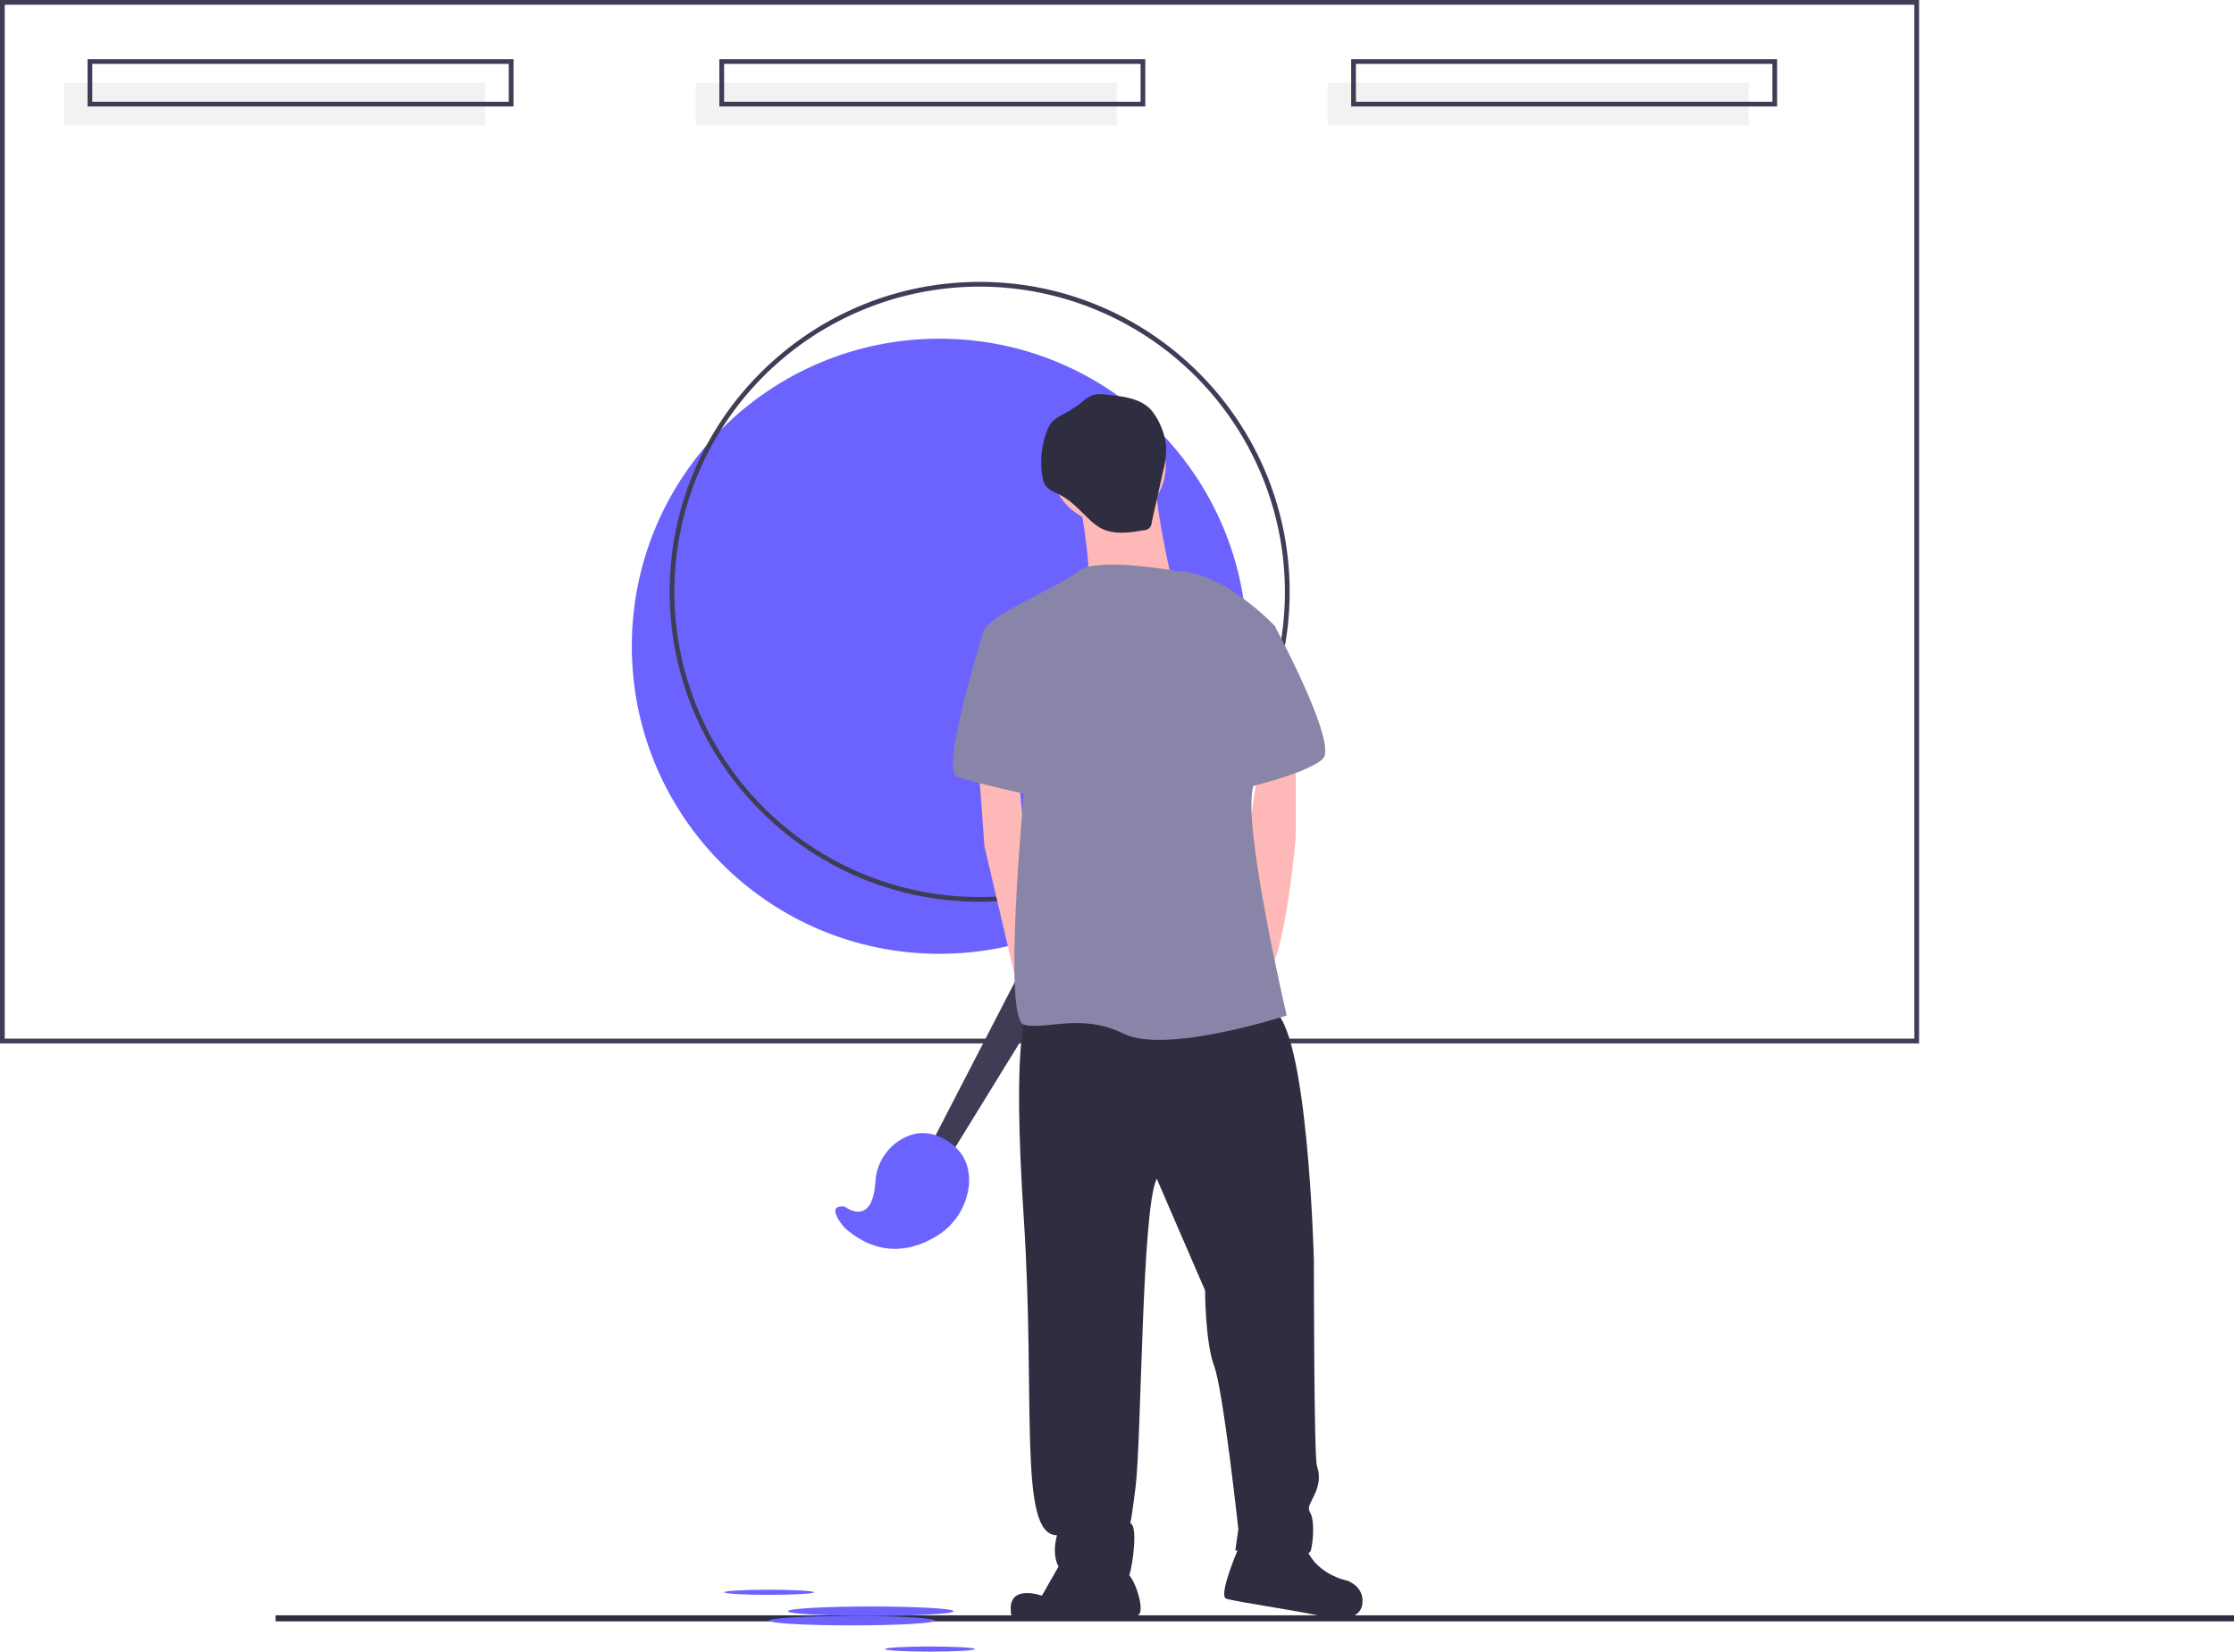 <svg id="bc9a08c1-44e1-4318-b7fa-17639594539b" data-name="Layer 1" xmlns="http://www.w3.org/2000/svg" width="944.078"
    height="698.086" viewBox="0 0 944.078 698.086">
    <title>test22</title>
    <circle cx="397" cy="273.146" r="130" fill="#6c63ff" />
    <path
        d="M541.961,482.104c-72.234,0-131-58.767-131-131s58.766-131,131-131c72.233,0,131,58.766,131,131S614.194,482.104,541.961,482.104Zm0-260a129,129,0,1,0,129,129A129.146,129.146,0,0,0,541.961,222.103Z"
        transform="translate(-127.961 -100.957)" fill="#3f3d56" />
    <path d="M938.961,541.958h-811V100.957h811Zm-809-2h807V102.957h-807Z"
        transform="translate(-127.961 -100.957)" fill="#3f3d56" />
    <rect x="27" y="35" width="178" height="18" fill="#f2f2f2" />
    <rect x="294" y="35" width="178" height="18" fill="#f2f2f2" />
    <rect x="561" y="35" width="178" height="18" fill="#f2f2f2" />
    <path d="M344.961,145.957h-180v-20h180Zm-178-2h176v-16h-176Z" transform="translate(-127.961 -100.957)"
        fill="#3f3d56" />
    <path d="M611.961,145.957h-180v-20h180Zm-178-2h176v-16h-176Z" transform="translate(-127.961 -100.957)"
        fill="#3f3d56" />
    <path d="M878.961,145.957h-180v-20h180Zm-178-2h176v-16h-176Z" transform="translate(-127.961 -100.957)"
        fill="#3f3d56" />
    <rect x="116.474" y="682.738" width="827.604" height="2.554" fill="#2f2e41" />
    <polygon points="393.5 483.5 456.5 361.5 473.5 371.5 401.5 488.5 393.5 483.5" fill="#3f3d56" />
    <path
        d="M484.961,610.957s11.612,9.123,12.93-10.397a22.391,22.391,0,0,1,8.146-16.09c5.258-4.201,12.824-7.074,21.924-1.513,8.1,4.95,9.922,12.127,9.477,18.525a28.47,28.47,0,0,1-14.233,22.254c-9.027,5.358-23.277,9.391-38.244-3.779C484.961,619.957,475.961,609.957,484.961,610.957Z"
        transform="translate(-127.961 -100.957)" fill="#6c63ff" />
    <circle cx="468.397" cy="196.775" r="24.266" fill="#ffb8b8" />
    <path
        d="M583.586,309.227s6.386,33.206,3.832,39.592,35.761-2.554,35.761-2.554-7.663-33.206-6.386-40.869S583.586,309.227,583.586,309.227Z"
        transform="translate(-127.961 -100.957)" fill="#ffb8b8" />
    <polygon
        points="413.479 323.215 416.033 357.698 428.71 411.854 432.636 426.666 439.022 403.677 432.636 351.313 430.467 327.738 413.479 323.215"
        fill="#ffb8b8" />
    <path
        d="M675.542,419.063V454.824s-3.832,45.978-11.495,57.473-10.217-45.978-10.217-45.978l6.005-42.147Z"
        transform="translate(-127.961 -100.957)" fill="#ffb8b8" />
    <path
        d="M561.874,530.177s-6.386,7.663-1.277,85.57S558.043,749.85,574.646,749.85c0,0-5.109,16.603,8.94,17.88s20.435,2.554,21.712-1.277,3.832-21.712,0-21.712c0,0,0,5.109,2.554-15.326s2.554-117.499,8.94-130.271l20.435,47.255s0,21.712,3.832,31.929,10.217,68.967,10.217,68.967l-1.277,8.94s30.652,5.109,31.929,0,1.277-12.772,0-15.326-1.277-2.554,1.277-7.663,2.554-8.94,1.277-12.772-1.277-86.847-1.277-86.847S680.651,532.731,665.325,527.623,561.874,530.177,561.874,530.177Z"
        transform="translate(-127.961 -100.957)" fill="#2f2e41" />
    <path
        d="M578.478,757.513l-10.217,17.88s-15.965-5.747-12.772,8.94c27.459,1.916,46.617-.639,46.617-.639s6.386,2.554,7.663-1.277-3.193-17.242-7.024-17.242S578.478,757.513,578.478,757.513Z"
        transform="translate(-127.961 -100.957)" fill="#2f2e41" />
    <path
        d="M652.553,752.404s-10.217,22.989-6.386,24.266,38.315,6.386,40.869,7.663,15.326,2.554,16.603-5.109-6.386-10.217-6.386-10.217-14.049-2.554-17.88-15.326S652.553,752.404,652.553,752.404Z"
        transform="translate(-127.961 -100.957)" fill="#2f2e41" />
    <path
        d="M625.733,342.433s-34.484-6.386-42.147,0S543.994,361.591,543.994,367.977s16.603,68.967,16.603,68.967-8.94,94.51,0,97.065,24.266-5.109,42.147,3.832,68.967-7.663,68.967-7.663-19.158-81.739-14.049-97.065,8.94-67.69,8.94-67.69S644.89,342.433,625.733,342.433Z"
        transform="translate(-127.961 -100.957)" fill="#8985a8" />
    <path
        d="M552.934,364.145l-8.94,2.554s-19.158,60.027-11.495,62.581,29.375,7.663,31.929,7.663S552.934,364.145,552.934,364.145Z"
        transform="translate(-127.961 -100.957)" fill="#8985a8" />
    <path
        d="M646.167,357.759l20.435,7.663s26.821,49.81,20.435,56.195-34.484,12.772-34.484,12.772Z"
        transform="translate(-127.961 -100.957)" fill="#8985a8" />
    <path
        d="M595.621,267.76a13.716,13.716,0,0,0-6.07.268,15.827,15.827,0,0,0-4.314,2.83,50.492,50.492,0,0,1-7.376,4.887c-2.07,1.123-4.294,2.163-5.739,4.023a12.211,12.211,0,0,0-1.62,3.066,36.74,36.74,0,0,0-1.932,19.996,9.191,9.191,0,0,0,.851,2.746c1.327,2.446,4.259,3.409,6.729,4.691,4.689,2.434,8.243,6.533,12.089,10.155a23.634,23.634,0,0,0,4.777,3.681c5.487,2.991,12.193,2.016,18.352.958a3.307,3.307,0,0,0,3.301-3.339l4.862-21.866a35.673,35.673,0,0,0,1.246-9.944c-.339-5.308-3.213-12.661-7.108-16.431C609.129,269.087,601.554,268.388,595.621,267.76Z"
        transform="translate(-127.961 -100.957)" fill="#2f2e41" />
    <ellipse cx="368" cy="681" rx="35" ry="2" fill="#6c63ff" />
    <ellipse cx="360" cy="685" rx="35" ry="2" fill="#6c63ff" />
    <ellipse cx="325" cy="673" rx="19" ry="1.086" fill="#6c63ff" />
    <ellipse cx="393" cy="697" rx="19" ry="1.086" fill="#6c63ff" />
</svg>